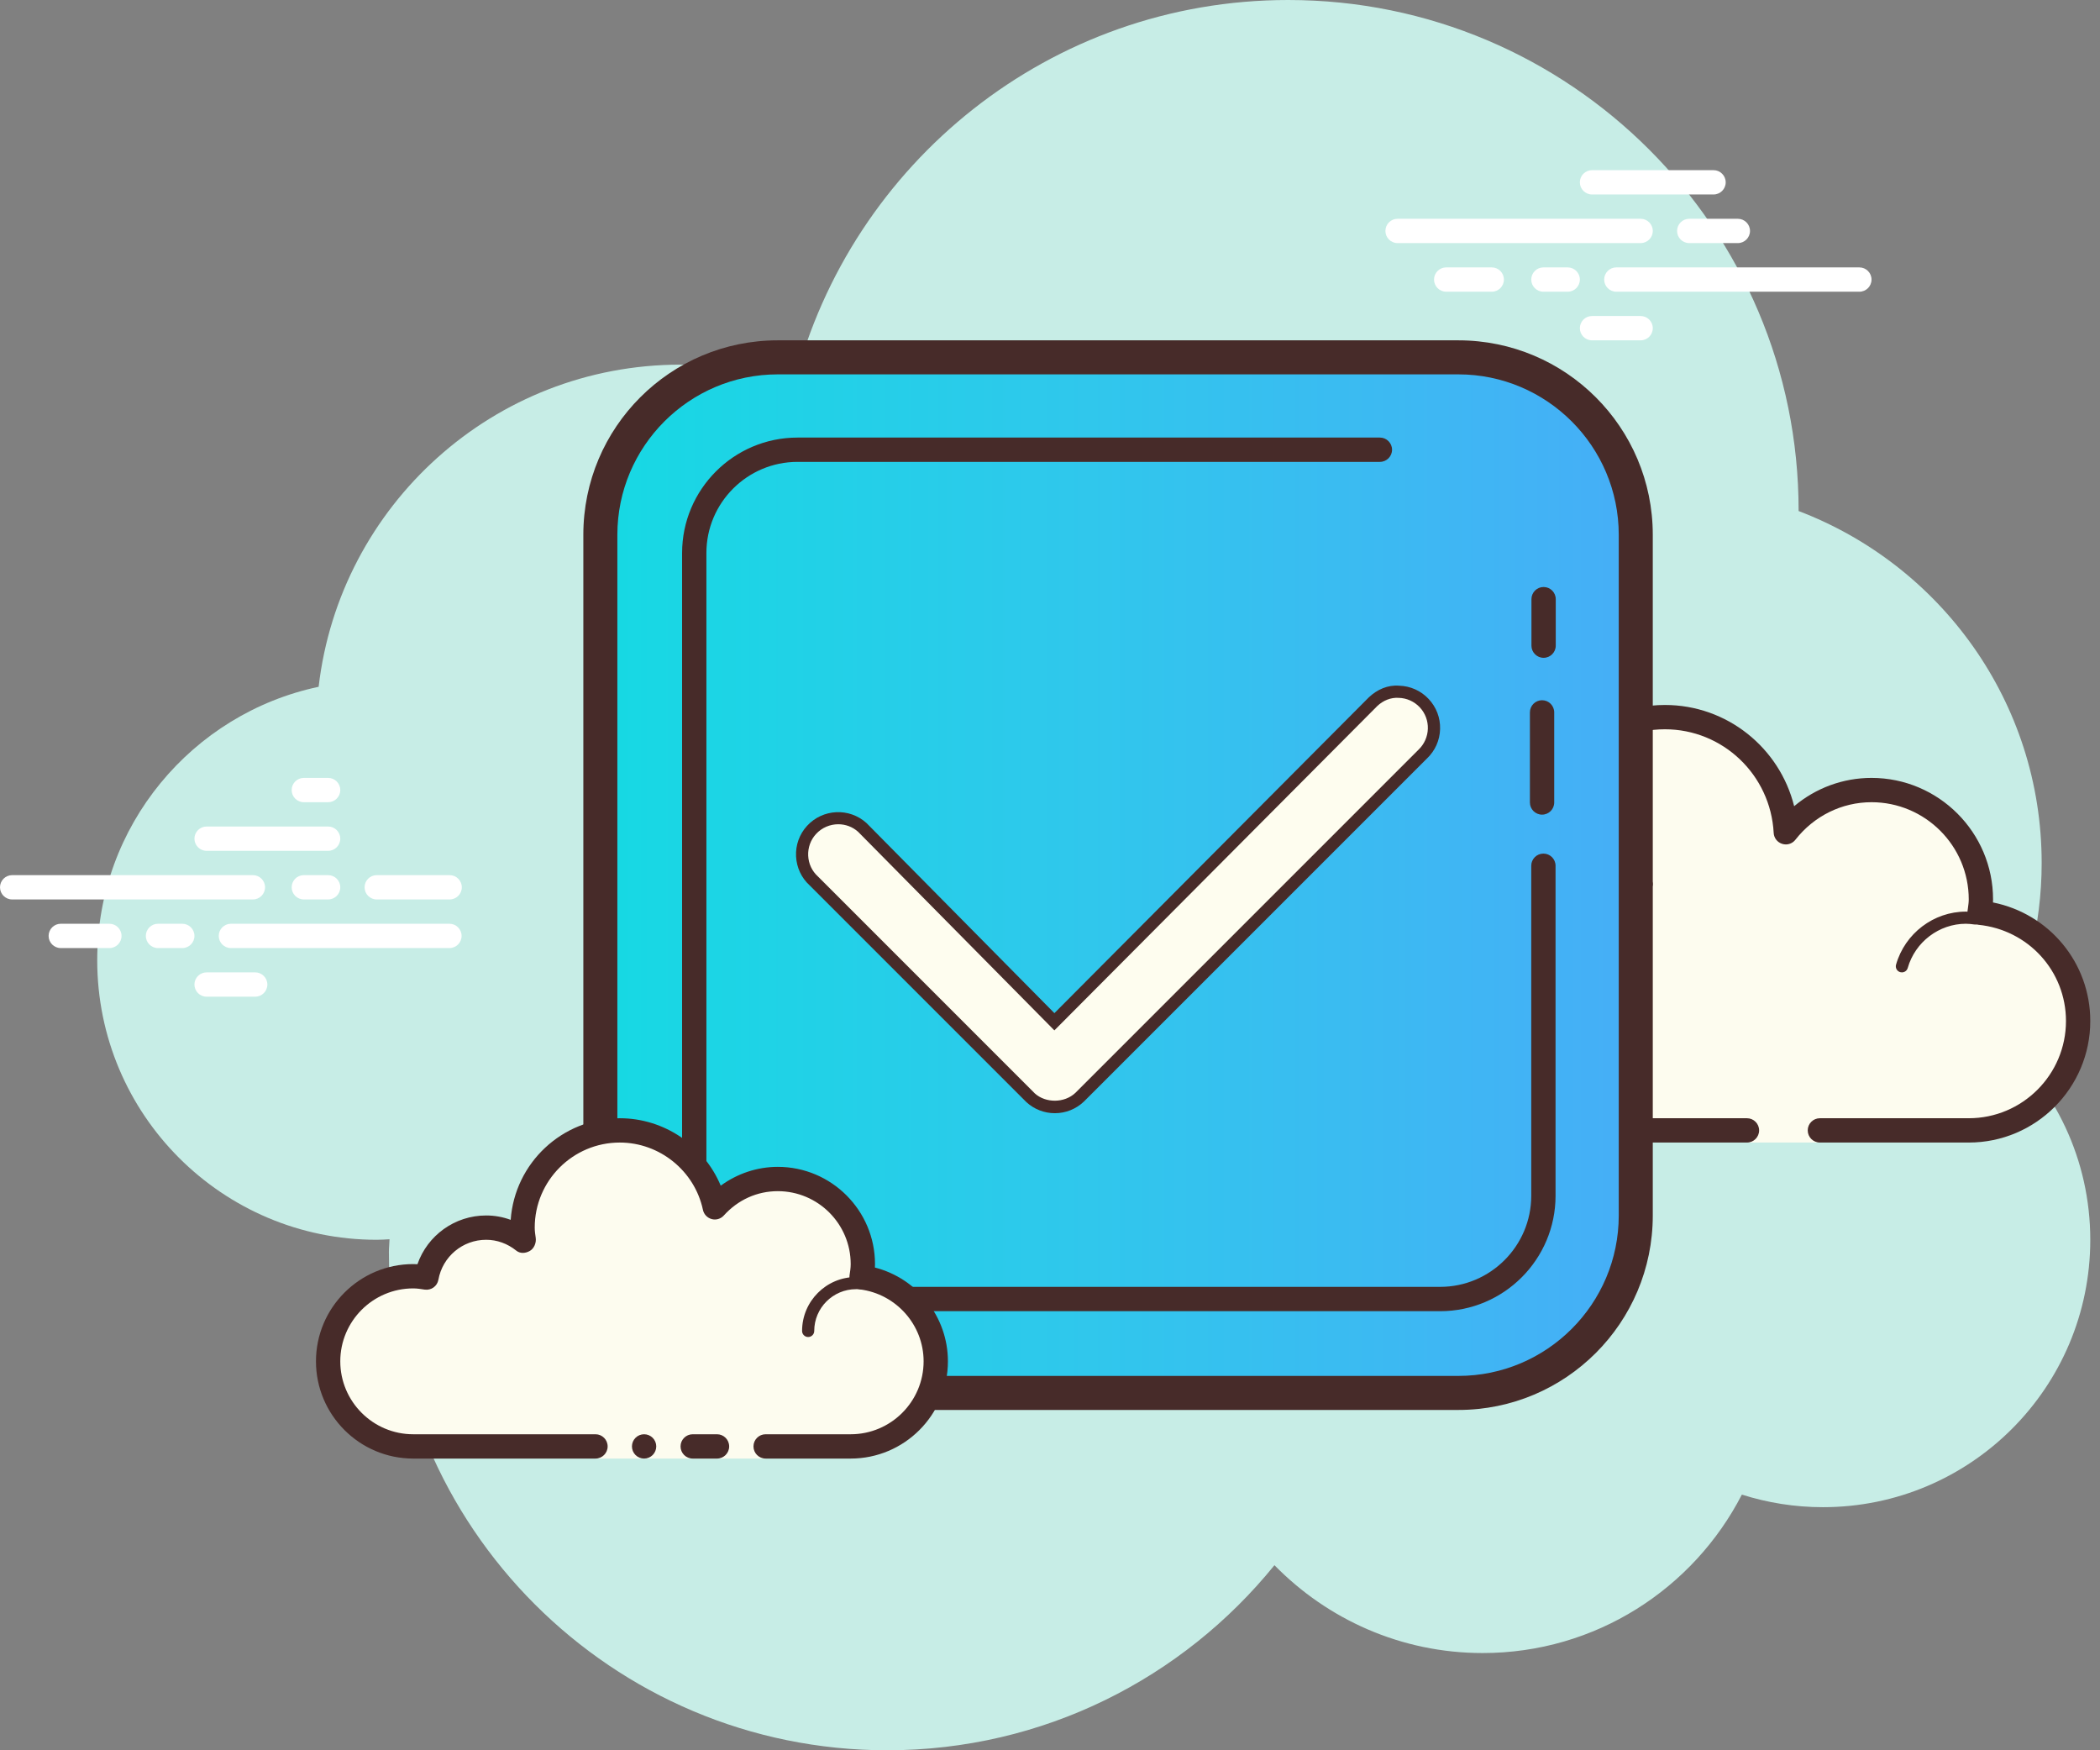<svg width="108" height="90" viewBox="0 0 108 90" fill="none" xmlns="http://www.w3.org/2000/svg">
<rect x="0" y="0" width="108" height="90" fill="#808080" stroke="none"/>
<path d="M102.769 53.388C104.187 50.694 105 47.631 105 44.375C105 36.099 99.801 29.054 92.499 26.277C92.499 26.269 92.5 26.26 92.5 26.25C92.5 11.752 80.748 0 66.25 0C54.02 0 43.774 8.376 40.859 19.696C39.014 19.09 37.047 18.75 35 18.75C25.385 18.75 17.471 25.991 16.387 35.315C9.883 36.691 5 42.461 5 49.375C5 57.314 11.436 63.75 19.375 63.75C19.596 63.75 19.815 63.735 20.032 63.722C20.027 63.941 20 64.155 20 64.375C20 78.528 31.473 90 45.625 90C53.671 90 60.844 86.285 65.543 80.483C68.265 83.264 72.05 85 76.25 85C82.062 85 87.093 81.688 89.582 76.853C90.897 77.271 92.296 77.5 93.75 77.5C101.344 77.5 107.5 71.344 107.5 63.75C107.5 59.611 105.662 55.909 102.769 53.388Z" fill="#C7EDE6"/>
<path d="M93.594 58.125C93.594 58.125 98.144 58.125 101.25 58.125C104.356 58.125 106.875 55.606 106.875 52.5C106.875 49.584 104.647 47.214 101.806 46.931C101.834 46.705 101.875 46.484 101.875 46.25C101.875 43.144 99.356 40.625 96.25 40.625C94.453 40.625 92.871 41.483 91.841 42.795C91.666 39.5 88.964 36.875 85.625 36.875C82.174 36.875 79.375 39.674 79.375 43.125C79.375 43.682 79.471 44.212 79.609 44.727C78.806 43.756 77.608 43.125 76.25 43.125C74.024 43.125 72.207 44.794 71.931 46.944C71.705 46.916 71.484 46.875 71.25 46.875C68.144 46.875 65.625 49.394 65.625 52.5C65.625 55.606 68.144 58.125 71.25 58.125C74.356 58.125 83.125 58.125 83.125 58.125H89.844V58.75H93.594V58.125Z" fill="#FDFCEF"/>
<path d="M85.625 36.25C81.834 36.25 78.75 39.334 78.75 43.125C78.75 43.145 78.75 43.164 78.75 43.184C77.998 42.74 77.138 42.5 76.25 42.5C73.961 42.5 71.986 44.076 71.427 46.256C71.369 46.252 71.31 46.25 71.25 46.25C67.804 46.25 65 49.054 65 52.5C65 55.946 67.804 58.75 71.25 58.75H89.844C90.189 58.75 90.469 58.47 90.469 58.125C90.469 57.78 90.189 57.5 89.844 57.5H71.25C68.493 57.5 66.25 55.258 66.25 52.5C66.25 49.742 68.493 47.5 71.25 47.5C71.396 47.5 71.537 47.521 71.679 47.54L71.855 47.564C71.881 47.568 71.906 47.569 71.933 47.569C72.24 47.569 72.51 47.337 72.551 47.023C72.79 45.156 74.38 43.75 76.25 43.75C77.356 43.75 78.404 44.251 79.126 45.125C79.249 45.273 79.427 45.352 79.609 45.352C79.706 45.352 79.804 45.33 79.894 45.282C80.155 45.149 80.286 44.85 80.211 44.566C80.067 44.023 80 43.565 80 43.125C80 40.024 82.524 37.5 85.625 37.5C88.601 37.5 91.059 39.84 91.218 42.829C91.231 43.089 91.405 43.312 91.654 43.391C91.716 43.411 91.78 43.421 91.844 43.421C92.031 43.421 92.214 43.335 92.334 43.181C93.297 41.954 94.724 41.25 96.25 41.25C99.007 41.25 101.25 43.492 101.25 46.25C101.25 46.396 101.229 46.538 101.21 46.679L101.186 46.855C101.166 47.023 101.214 47.19 101.319 47.321C101.424 47.453 101.577 47.536 101.744 47.553C104.314 47.809 106.25 49.936 106.25 52.5C106.25 55.258 104.007 57.5 101.25 57.5H93.594C93.249 57.5 92.969 57.78 92.969 58.125C92.969 58.47 93.249 58.75 93.594 58.75H101.25C104.696 58.75 107.5 55.946 107.5 52.5C107.5 49.504 105.389 46.984 102.496 46.404C102.499 46.352 102.5 46.301 102.5 46.25C102.5 42.804 99.696 40 96.25 40C94.78 40 93.384 40.52 92.271 41.455C91.524 38.45 88.819 36.25 85.625 36.25Z" fill="#472B29"/>
<path d="M83.75 45C81.996 45 80.489 46.249 80.109 47.926C79.65 47.649 79.126 47.5 78.594 47.5C77.091 47.5 75.846 48.621 75.653 50.085C75.399 50.028 75.157 50 74.922 50C73.011 50 71.409 51.5 71.275 53.415C71.263 53.587 71.392 53.737 71.564 53.75C71.571 53.75 71.579 53.75 71.586 53.75C71.749 53.75 71.886 53.624 71.897 53.46C72.009 51.871 73.336 50.625 74.921 50.625C75.207 50.625 75.509 50.678 75.844 50.784C75.871 50.792 75.9 50.796 75.927 50.796C75.996 50.796 76.065 50.771 76.123 50.729C76.203 50.671 76.25 50.569 76.25 50.469C76.25 49.176 77.301 48.125 78.594 48.125C79.153 48.125 79.7 48.335 80.132 48.716C80.191 48.767 80.265 48.795 80.339 48.795C80.379 48.795 80.418 48.788 80.455 48.771C80.565 48.727 80.64 48.625 80.649 48.506C80.779 46.89 82.14 45.625 83.75 45.625C84.01 45.625 84.281 45.667 84.603 45.759C84.631 45.767 84.661 45.771 84.69 45.771C84.826 45.771 84.949 45.68 84.989 45.544C85.036 45.377 84.94 45.205 84.774 45.157C84.396 45.05 84.07 45 83.75 45ZM101.104 46.875C99.446 46.875 97.969 47.996 97.511 49.602C97.464 49.769 97.56 49.941 97.726 49.989C97.756 49.996 97.785 50 97.812 50C97.949 50 98.074 49.91 98.112 49.773C98.494 48.435 99.724 47.5 101.104 47.5C101.25 47.5 101.391 47.517 101.531 47.536C101.546 47.539 101.56 47.54 101.575 47.54C101.726 47.54 101.861 47.425 101.882 47.269C101.906 47.097 101.786 46.94 101.615 46.917C101.448 46.895 101.278 46.875 101.104 46.875Z" fill="#472B29"/>
<path d="M13.006 46.25H0.625C0.28 46.25 0 45.97 0 45.625C0 45.28 0.28 45 0.625 45H13.006C13.351 45 13.631 45.28 13.631 45.625C13.631 45.97 13.352 46.25 13.006 46.25ZM16.875 46.25H15.625C15.28 46.25 15 45.97 15 45.625C15 45.28 15.28 45 15.625 45H16.875C17.22 45 17.5 45.28 17.5 45.625C17.5 45.97 17.221 46.25 16.875 46.25ZM23.114 48.75H11.875C11.53 48.75 11.25 48.47 11.25 48.125C11.25 47.78 11.53 47.5 11.875 47.5H23.114C23.459 47.5 23.739 47.78 23.739 48.125C23.739 48.47 23.459 48.75 23.114 48.75ZM9.375 48.75H8.125C7.78 48.75 7.5 48.47 7.5 48.125C7.5 47.78 7.78 47.5 8.125 47.5H9.375C9.72 47.5 10 47.78 10 48.125C10 48.47 9.721 48.75 9.375 48.75ZM5.625 48.75H3.125C2.78 48.75 2.5 48.47 2.5 48.125C2.5 47.78 2.78 47.5 3.125 47.5H5.625C5.97 47.5 6.25 47.78 6.25 48.125C6.25 48.47 5.971 48.75 5.625 48.75ZM13.125 51.25H10.625C10.28 51.25 10 50.97 10 50.625C10 50.28 10.28 50 10.625 50H13.125C13.47 50 13.75 50.28 13.75 50.625C13.75 50.97 13.47 51.25 13.125 51.25ZM16.875 40C16.654 40 15.846 40 15.625 40C15.28 40 15 40.28 15 40.625C15 40.97 15.28 41.25 15.625 41.25C15.846 41.25 16.654 41.25 16.875 41.25C17.22 41.25 17.5 40.97 17.5 40.625C17.5 40.28 17.22 40 16.875 40ZM16.875 42.5C16.654 42.5 10.846 42.5 10.625 42.5C10.28 42.5 10 42.78 10 43.125C10 43.47 10.28 43.75 10.625 43.75C10.846 43.75 16.654 43.75 16.875 43.75C17.22 43.75 17.5 43.47 17.5 43.125C17.5 42.78 17.22 42.5 16.875 42.5ZM23.125 45C22.904 45 19.596 45 19.375 45C19.03 45 18.75 45.28 18.75 45.625C18.75 45.97 19.03 46.25 19.375 46.25C19.596 46.25 22.904 46.25 23.125 46.25C23.47 46.25 23.75 45.97 23.75 45.625C23.75 45.28 23.47 45 23.125 45Z" fill="white"/>
<path d="M84.375 12.5H71.875C71.53 12.5 71.25 12.22 71.25 11.875C71.25 11.53 71.53 11.25 71.875 11.25H84.375C84.72 11.25 85 11.53 85 11.875C85 12.22 84.72 12.5 84.375 12.5ZM89.375 12.5H86.875C86.53 12.5 86.25 12.22 86.25 11.875C86.25 11.53 86.53 11.25 86.875 11.25H89.375C89.72 11.25 90 11.53 90 11.875C90 12.22 89.72 12.5 89.375 12.5ZM95.625 15H83.125C82.78 15 82.5 14.72 82.5 14.375C82.5 14.03 82.78 13.75 83.125 13.75H95.625C95.97 13.75 96.25 14.03 96.25 14.375C96.25 14.72 95.971 15 95.625 15ZM80.625 15H79.375C79.03 15 78.75 14.72 78.75 14.375C78.75 14.03 79.03 13.75 79.375 13.75H80.625C80.97 13.75 81.25 14.03 81.25 14.375C81.25 14.72 80.97 15 80.625 15ZM76.719 15H74.375C74.03 15 73.75 14.72 73.75 14.375C73.75 14.03 74.03 13.75 74.375 13.75H76.719C77.064 13.75 77.344 14.03 77.344 14.375C77.344 14.72 77.064 15 76.719 15ZM88.125 10H81.875C81.53 10 81.25 9.72 81.25 9.375C81.25 9.03 81.53 8.75 81.875 8.75H88.125C88.47 8.75 88.75 9.03 88.75 9.375C88.75 9.72 88.471 10 88.125 10ZM84.375 17.5H81.875C81.53 17.5 81.25 17.22 81.25 16.875C81.25 16.53 81.53 16.25 81.875 16.25H84.375C84.72 16.25 85 16.53 85 16.875C85 17.22 84.72 17.5 84.375 17.5Z" fill="white"/>
<path d="M40 71.625C34.969 71.625 30.875 67.532 30.875 62.5V27.5C30.875 22.469 34.968 18.375 40 18.375H75C80.031 18.375 84.125 22.468 84.125 27.5V62.5C84.125 67.531 80.032 71.625 75 71.625H40Z" fill="url(#paint0_linear)"/>
<path d="M75 19.25C79.549 19.25 83.25 22.951 83.25 27.5V62.5C83.25 67.049 79.549 70.75 75 70.75H40C35.451 70.75 31.75 67.049 31.75 62.5V27.5C31.75 22.951 35.451 19.25 40 19.25H75ZM75 17.5H40C34.477 17.5 30 21.977 30 27.5V62.5C30 68.022 34.477 72.5 40 72.5H75C80.522 72.5 85 68.022 85 62.5V27.5C85 21.977 80.522 17.5 75 17.5Z" fill="#472B29"/>
<path d="M79.306 41.889C78.961 41.889 78.681 41.609 78.681 41.264V36.631C78.681 36.286 78.961 36.006 79.306 36.006C79.651 36.006 79.931 36.286 79.931 36.631V41.264C79.931 41.609 79.653 41.889 79.306 41.889Z" fill="#472B29"/>
<path d="M79.385 33.825C79.04 33.825 78.76 33.545 78.76 33.2V30.809C78.76 30.464 79.04 30.184 79.385 30.184C79.73 30.184 80.01 30.464 80.01 30.809V33.2C80.01 33.545 79.73 33.825 79.385 33.825Z" fill="#472B29"/>
<path d="M74.064 67.422H41.015C37.741 67.422 35.079 64.759 35.079 61.486V28.436C35.079 25.164 37.741 22.5 41.015 22.5H70.966C71.311 22.5 71.591 22.78 71.591 23.125C71.591 23.47 71.311 23.75 70.966 23.75H41.015C38.431 23.75 36.329 25.852 36.329 28.436V61.485C36.329 64.069 38.431 66.171 41.015 66.171H74.064C76.647 66.171 78.75 64.069 78.75 61.485V44.517C78.75 44.172 79.03 43.892 79.375 43.892C79.72 43.892 80 44.172 80 44.517V61.485C80 64.759 77.336 67.422 74.064 67.422Z" fill="#472B29"/>
<path d="M39.375 74.375C39.375 74.375 41.334 74.375 43.75 74.375C46.166 74.375 48.125 72.416 48.125 70C48.125 67.774 46.456 65.957 44.306 65.681C44.341 65.457 44.375 65.234 44.375 65C44.375 62.584 42.416 60.625 40 60.625C38.71 60.625 37.562 61.194 36.763 62.081C36.282 59.821 34.279 58.125 31.875 58.125C29.114 58.125 26.875 60.364 26.875 63.125C26.875 63.364 26.913 63.593 26.945 63.822C26.41 63.392 25.74 63.125 25 63.125C23.465 63.125 22.194 64.234 21.931 65.694C21.707 65.659 21.484 65.625 21.25 65.625C18.834 65.625 16.875 67.584 16.875 70C16.875 72.416 18.834 74.375 21.25 74.375C23.666 74.375 30.625 74.375 30.625 74.375V75H39.375V74.375Z" fill="#FDFCEF"/>
<path d="M41.562 68.75C41.39 68.75 41.25 68.61 41.25 68.438C41.25 66.909 42.494 65.665 44.023 65.665C44.065 65.676 44.944 65.664 45.578 65.835C45.744 65.88 45.843 66.051 45.797 66.218C45.752 66.385 45.581 66.484 45.415 66.438C44.86 66.287 44.04 66.287 44.024 66.29C42.839 66.29 41.875 67.254 41.875 68.438C41.875 68.61 41.735 68.75 41.562 68.75ZM33.125 73.75C32.959 73.75 32.8 73.816 32.683 73.933C32.566 74.05 32.5 74.209 32.5 74.375C32.5 74.541 32.566 74.7 32.683 74.817C32.8 74.934 32.959 75 33.125 75C33.291 75 33.45 74.934 33.567 74.817C33.684 74.7 33.75 74.541 33.75 74.375C33.75 74.209 33.684 74.05 33.567 73.933C33.45 73.816 33.291 73.75 33.125 73.75Z" fill="#472B29"/>
<path d="M43.75 75H39.375C39.03 75 38.75 74.72 38.75 74.375C38.75 74.03 39.03 73.75 39.375 73.75H43.75C45.818 73.75 47.5 72.067 47.5 70C47.5 68.13 46.094 66.54 44.227 66.301C44.06 66.279 43.909 66.191 43.807 66.056C43.706 65.921 43.664 65.751 43.69 65.585C43.719 65.392 43.75 65.2 43.75 65C43.75 62.932 42.068 61.25 40 61.25C38.938 61.25 37.953 61.694 37.226 62.5C37.07 62.674 36.825 62.748 36.601 62.685C36.374 62.624 36.2 62.441 36.151 62.211C35.725 60.206 33.926 58.75 31.875 58.75C29.462 58.75 27.5 60.712 27.5 63.125C27.5 63.304 27.526 63.475 27.551 63.648C27.587 63.901 27.473 64.195 27.249 64.323C27.025 64.45 26.754 64.47 26.554 64.31C26.098 63.944 25.561 63.75 25 63.75C23.793 63.75 22.76 64.614 22.546 65.805C22.486 66.139 22.176 66.362 21.835 66.311C21.642 66.281 21.45 66.25 21.25 66.25C19.183 66.25 17.5 67.933 17.5 70C17.5 72.067 19.183 73.75 21.25 73.75H30.625C30.97 73.75 31.25 74.03 31.25 74.375C31.25 74.72 30.97 75 30.625 75H21.25C18.492 75 16.25 72.757 16.25 70C16.25 67.243 18.492 65 21.25 65C21.324 65 21.395 65.002 21.468 65.007C21.985 63.525 23.389 62.5 25 62.5C25.436 62.5 25.861 62.576 26.264 62.725C26.47 59.809 28.907 57.5 31.875 57.5C34.164 57.5 36.208 58.909 37.066 60.968C37.916 60.345 38.944 60 40 60C42.758 60 45 62.242 45 65C45 65.06 44.999 65.119 44.995 65.177C47.174 65.737 48.75 67.711 48.75 70C48.75 72.757 46.508 75 43.75 75Z" fill="#472B29"/>
<path d="M36.875 73.75C36.676 73.75 35.824 73.75 35.625 73.75C35.28 73.75 35 74.03 35 74.375C35 74.72 35.28 75 35.625 75C35.824 75 36.676 75 36.875 75C37.22 75 37.5 74.72 37.5 74.375C37.5 74.03 37.22 73.75 36.875 73.75Z" fill="#472B29"/>
<path d="M54.25 56.929C53.804 56.929 53.355 56.767 53 56.445L41.857 45.303C41.099 44.614 41.044 43.438 41.732 42.679C42.422 41.922 43.596 41.864 44.356 42.554L54.225 52.539L70.617 36.078C71.362 35.374 72.536 35.405 73.242 36.153C73.947 36.899 73.914 38.072 73.167 38.778L55.524 56.421C55.167 56.759 54.709 56.929 54.25 56.929Z" fill="#FEFDEF"/>
<path d="M54.25 57.241C53.709 57.241 53.19 57.041 52.79 56.676L41.636 45.523C41.219 45.144 40.968 44.611 40.94 44.031C40.913 43.453 41.112 42.898 41.502 42.469C42.309 41.585 43.682 41.519 44.566 42.324L54.226 52.096L70.397 35.858C70.825 35.454 71.373 35.211 71.954 35.259C72.534 35.275 73.073 35.516 73.47 35.938C73.868 36.359 74.079 36.91 74.062 37.489C74.046 38.068 73.805 38.606 73.384 39.005L55.746 56.641C55.336 57.03 54.807 57.241 54.25 57.241ZM43.112 42.383C42.693 42.383 42.27 42.553 41.964 42.888C41.686 43.193 41.545 43.589 41.564 44.001C41.583 44.414 41.761 44.794 42.066 45.069L53.22 56.224C53.776 56.727 54.742 56.729 55.307 56.194L72.945 38.557C73.57 37.965 73.597 36.986 73.014 36.367C72.729 36.068 72.347 35.895 71.935 35.884C71.526 35.856 71.131 36.021 70.831 36.305L54.225 52.983L44.134 42.774C43.846 42.513 43.48 42.383 43.112 42.383Z" fill="#472B29"/>
<defs>
<linearGradient id="paint0_linear" x1="30.875" y1="45" x2="84.125" y2="45" gradientUnits="userSpaceOnUse">
<stop stop-color="#16D9E3"/>
<stop offset="0.47" stop-color="#30C7EC"/>
<stop offset="1" stop-color="#46AEF7"/>
</linearGradient>
</defs>
</svg>

